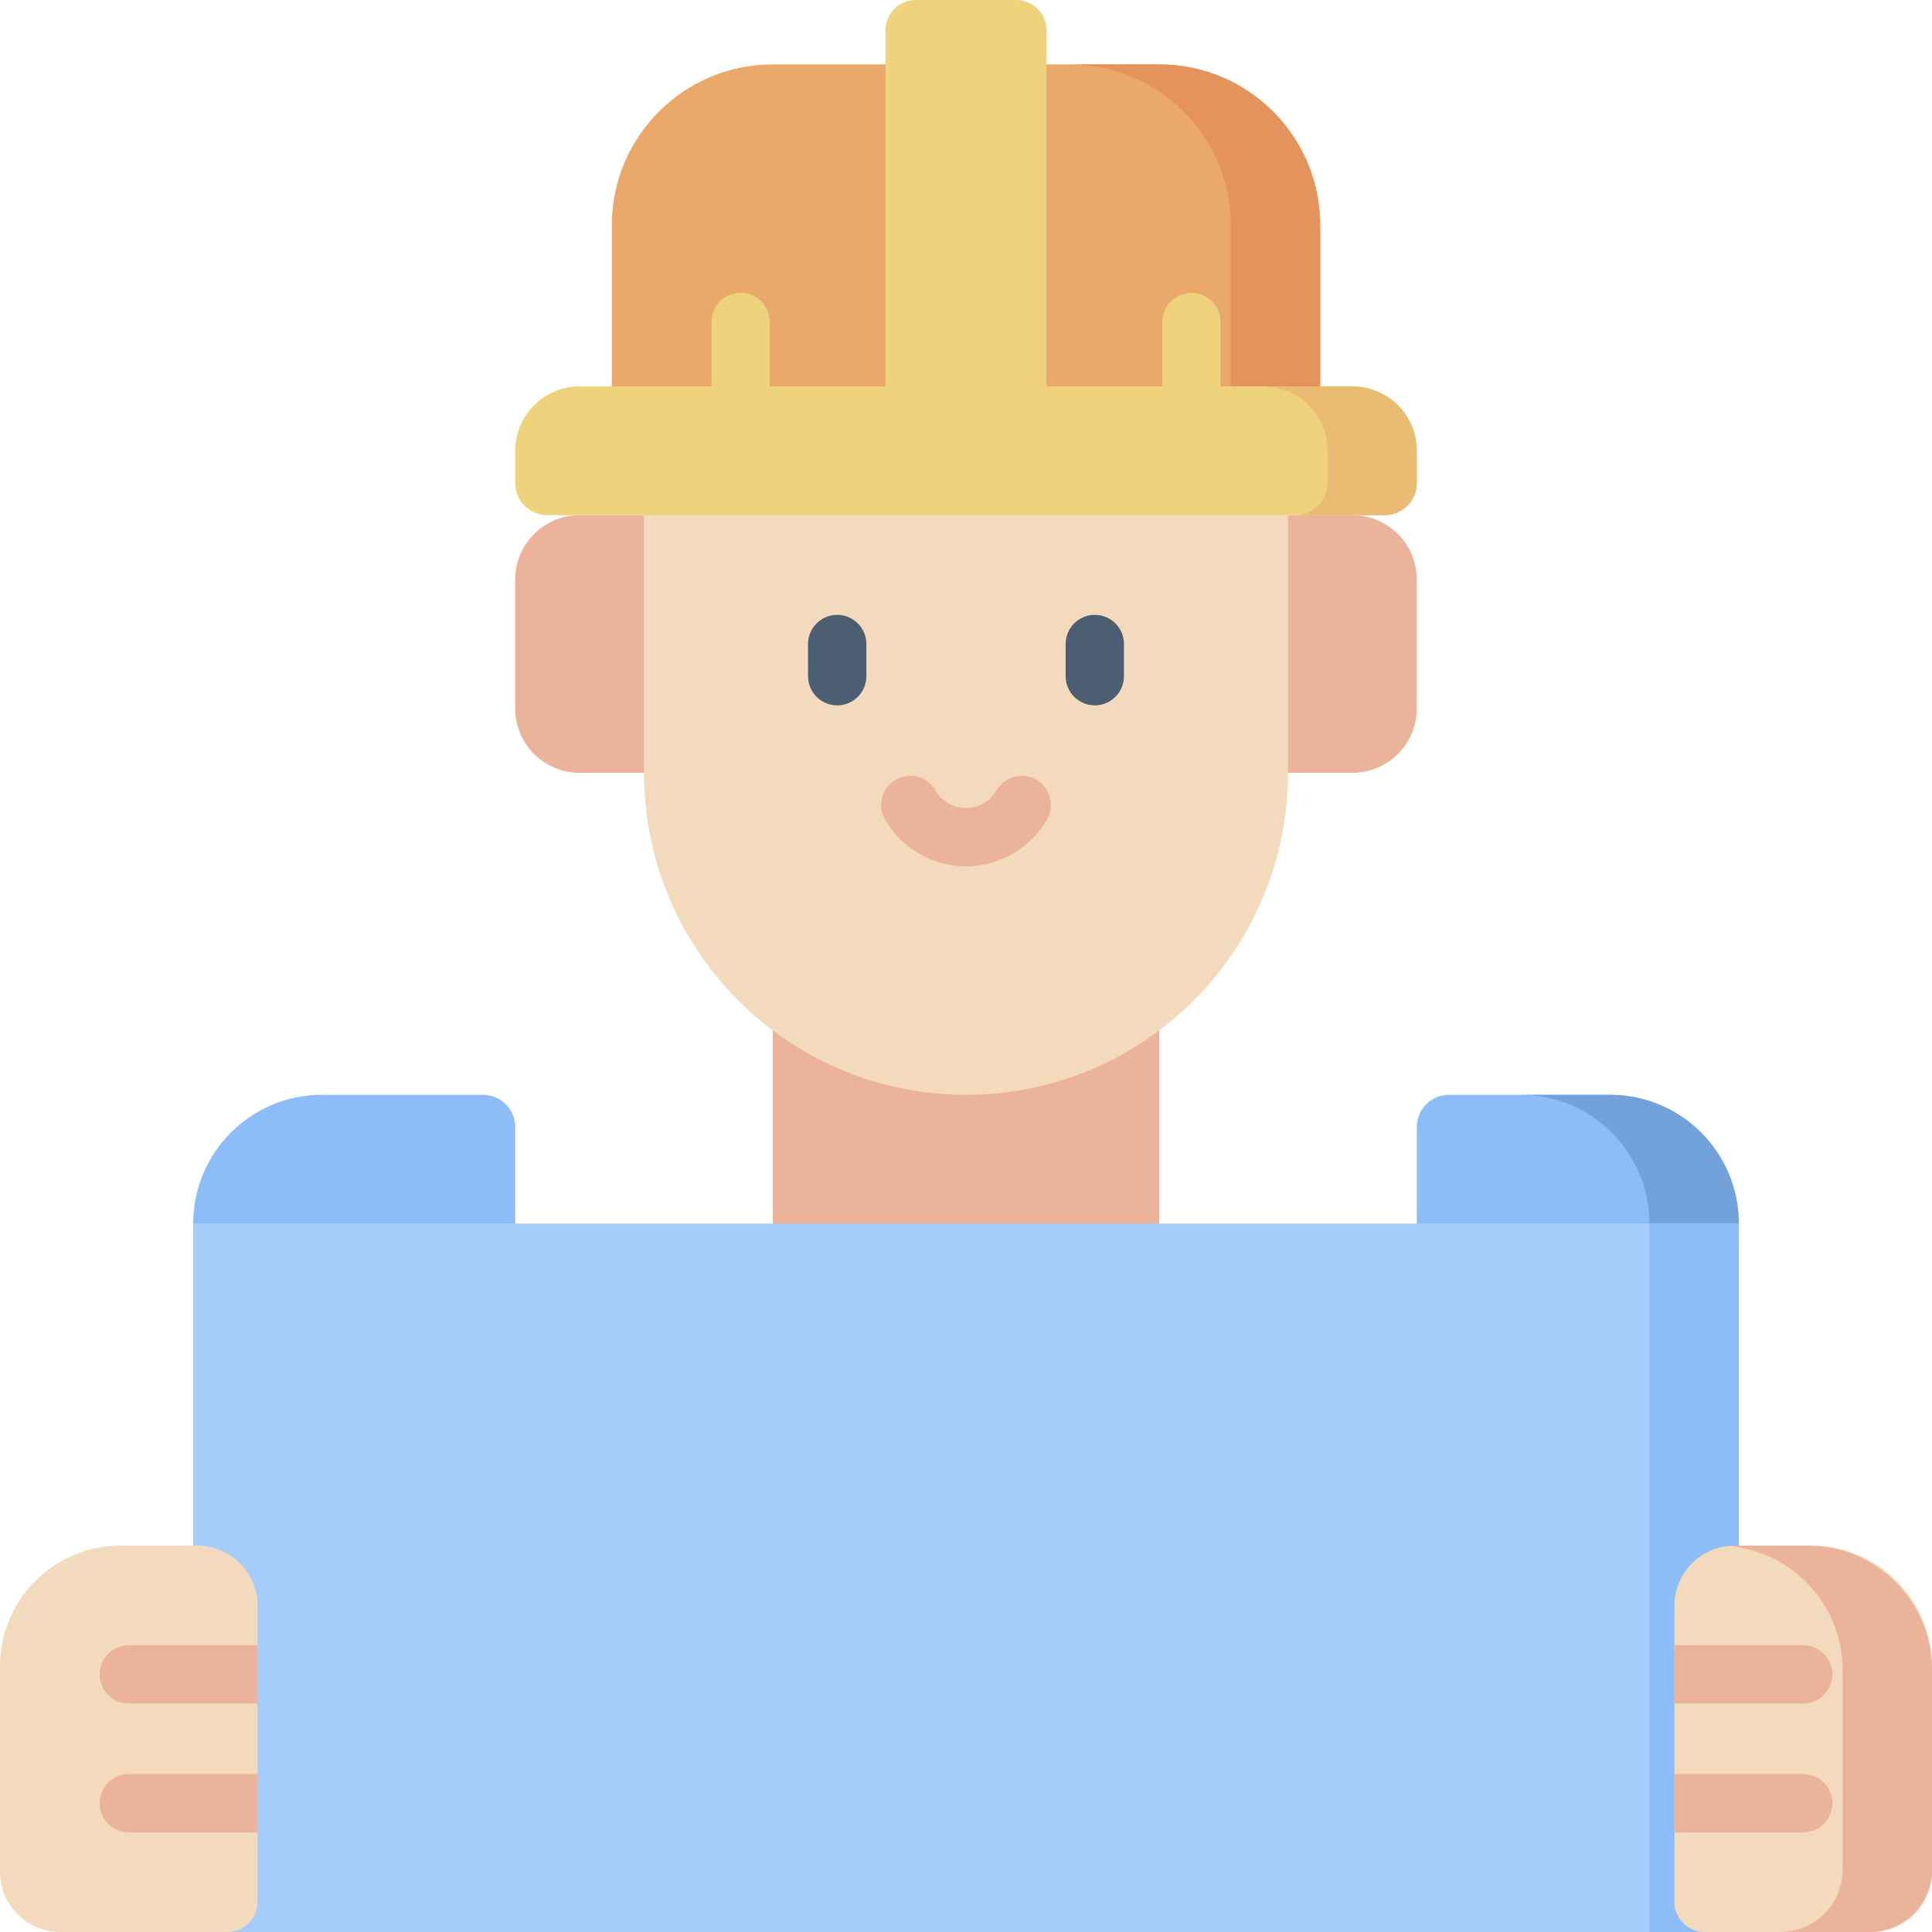 <svg id="Capa_1" enable-background="new 0 0 512 512" height="512" viewBox="0 0 512 512" width="512" xmlns="http://www.w3.org/2000/svg"><g><g><path d="m349.867 111.775v-52.041c0-23.564-19.103-42.667-42.667-42.667h-29.867-42.667-29.865c-23.564 0-42.667 19.103-42.667 42.667l.001 52.041z" fill="#eaa96a"/><path d="m277.333 111.775h-42.667v-103.775c0-4.418 3.582-8 8-8h26.667c4.418 0 8 3.582 8 8z" fill="#efd27c"/><g><g><path d="m196.267 110.127c-4.267 0-7.726-3.459-7.726-7.726v-17.067c0-4.268 3.459-7.726 7.726-7.726s7.726 3.459 7.726 7.726v17.066c0 4.268-3.459 7.727-7.726 7.727z" fill="#efd27c"/></g></g><g><g><path d="m315.733 110.127c-4.268 0-7.726-3.459-7.726-7.726v-17.067c0-4.268 3.459-7.726 7.726-7.726 4.268 0 7.726 3.459 7.726 7.726v17.066c.001 4.268-3.458 7.727-7.726 7.727z" fill="#efd27c"/></g></g><path d="m307.2 17.066h-23.694c23.564 0 42.667 19.103 42.667 42.667v52.041h23.694v-52.041c0-23.564-19.102-42.667-42.667-42.667z" fill="#e5935d"/><path d="m170.667 204.801h-17.067c-9.426 0-17.067-7.641-17.067-17.067v-34.134c0-9.426 7.641-17.067 17.067-17.067h17.067 170.666 17.067c9.426 0 17.067 7.641 17.067 17.067v34.134c0 9.426-7.641 17.067-17.067 17.067h-17.067z" fill="#ebb39a"/><path d="m204.799 256v119.468h102.4v-119.453z" fill="#ebb39a"/><path d="m170.667 128.807.001 75.997c0 47.128 38.205 85.332 85.332 85.332s85.332-38.205 85.332-85.332l.001-75.997z" fill="#f4dabd"/><path d="m375.467 119.467c0-9.426-7.641-17.067-17.067-17.067h-204.8c-9.426 0-17.067 7.641-17.067 17.067v8.533c0 4.713 3.82 8.533 8.533 8.533h221.866c4.713 0 8.533-3.82 8.533-8.533v-8.533z" fill="#efd27c"/><g><path d="m256.001 229.596c-8.809 0-17.032-4.745-21.46-12.385-2.14-3.691-.882-8.419 2.81-10.558 3.693-2.14 8.419-.883 10.559 2.81 1.674 2.887 4.774 4.681 8.091 4.681 3.316 0 6.417-1.794 8.092-4.682 2.14-3.692 6.871-4.948 10.559-2.809 3.692 2.141 4.95 6.868 2.809 10.559-4.43 7.638-12.652 12.384-21.46 12.384z" fill="#ebb39a"/></g><g><g><path d="m221.867 186.927c-4.267 0-7.726-3.459-7.726-7.726v-8.533c0-4.268 3.459-7.726 7.726-7.726s7.726 3.459 7.726 7.726v8.533c0 4.267-3.459 7.726-7.726 7.726z" fill="#4c5e71"/></g></g><g><g><path d="m290.133 186.927c-4.268 0-7.726-3.459-7.726-7.726v-8.533c0-4.268 3.459-7.726 7.726-7.726s7.726 3.459 7.726 7.726v8.533c0 4.267-3.459 7.726-7.726 7.726z" fill="#4c5e71"/></g></g><path d="m358.4 102.4h-23.694c9.426 0 17.067 7.641 17.067 17.067v8.533c0 4.713-3.82 8.533-8.533 8.533h23.694c4.713 0 8.533-3.82 8.533-8.533v-8.533c0-9.426-7.641-17.067-17.067-17.067z" fill="#eabc73"/><path d="m51.2 324.267c0-18.852 15.282-34.134 34.134-34.134h42.667c4.713 0 8.533 3.82 8.533 8.533v30.752h-85.333z" fill="#8cbdf9"/><path d="m375.466 329.418v-30.752c0-4.713 3.82-8.533 8.533-8.533h42.667c18.851 0 34.134 15.282 34.134 34.134v5.151z" fill="#8cbdf9"/><path d="m426.667 290.133h-23.694c18.852 0 34.134 15.282 34.134 34.134v5.151h23.694v-5.151c0-18.852-15.283-34.134-34.134-34.134z" fill="#73a2da"/><path d="m51.2 324.266h409.6v187.734h-409.6z" fill="#a6ccfb"/><path d="m437.106 324.266h23.694v187.734h-23.694z" fill="#8cbdf9"/><g><path d="m480 409.6h-20.267c-8.837 0-16 7.164-16 16v78.4c0 4.418 3.582 8 8 8h44.267c8.836 0 16-7.163 16-16v-54.4c0-17.673-14.327-32-32-32z" fill="#f4dabd"/><g fill="#ebb39a"><path d="m443.734 436.007h34.132c4.267 0 7.726 3.459 7.726 7.726 0 4.268-3.459 7.726-7.726 7.726h-34.132z"/><path d="m443.734 470.14h34.132c4.267 0 7.726 3.459 7.726 7.726 0 4.268-3.459 7.726-7.726 7.726h-34.132z"/><path d="m479.034 409.6h-18.818c-.678 0-1.342.053-1.998.133 16.857 1.46 30.087 15.597 30.087 32.833v52.951c0 9.103-7.38 16.483-16.483 16.483h23.694c9.103 0 16.483-7.38 16.483-16.483v-52.951c.001-18.207-14.758-32.966-32.965-32.966z"/></g></g><g><path d="m32 409.6h20.267c8.837 0 16 7.164 16 16v78.4c0 4.418-3.582 8-8 8h-44.267c-8.837 0-16-7.163-16-16v-54.4c0-17.673 14.327-32 32-32z" fill="#f4dabd"/><g fill="#ebb39a"><path d="m68.266 451.46h-34.131c-4.267 0-7.726-3.459-7.726-7.726 0-4.268 3.459-7.726 7.726-7.726h34.132v15.452z"/><path d="m68.266 485.593h-34.131c-4.267 0-7.726-3.459-7.726-7.726 0-4.268 3.459-7.726 7.726-7.726h34.132v15.452z"/></g></g></g><g><g><g><g><path d="m341.334 136.533h.005z" fill="#131213"/></g></g></g></g></g></svg>